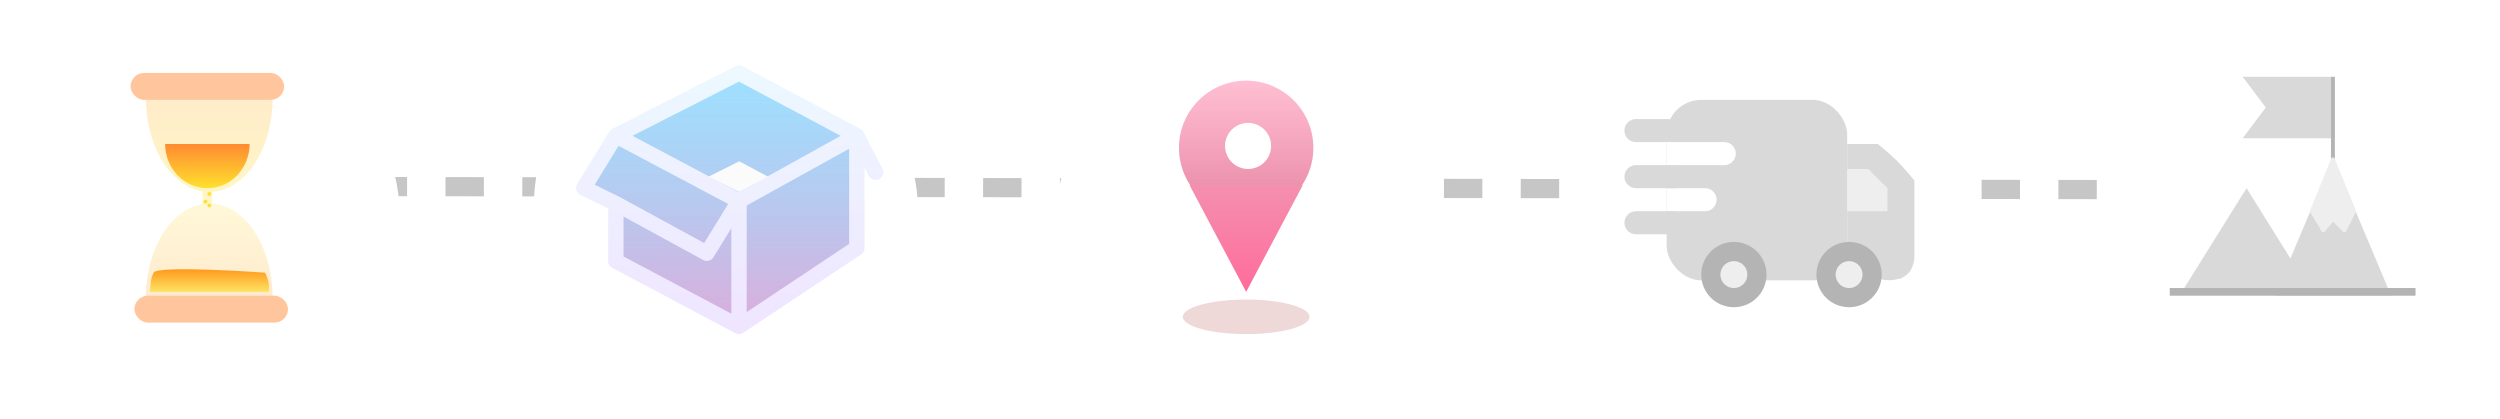 <svg width="651" height="109" viewBox="0 0 651 109" fill="none" xmlns="http://www.w3.org/2000/svg">
<line x1="56.004" y1="48.5" x2="622.004" y2="49.5" stroke="#C6C6C6" stroke-width="5" stroke-dasharray="10 10"/>
<g filter="url(#filter0_d_572_1156)">
<rect x="4" y="1" width="100" height="100" rx="50" fill="white"/>
</g>
<path d="M71 25.5C71 28.717 70.573 31.903 69.744 34.876C68.915 37.848 67.699 40.549 66.167 42.824C64.635 45.099 62.816 46.904 60.814 48.135C58.812 49.366 56.667 50 54.5 50C52.333 50 50.188 49.366 48.186 48.135C46.184 46.904 44.365 45.099 42.833 42.824C41.301 40.549 40.085 37.848 39.256 34.876C38.427 31.903 38 28.717 38 25.5L54.5 25.5H71Z" fill="url(#paint0_linear_572_1156)" fill-opacity="0.5"/>
<path d="M65 37.5C65 39.01 64.716 40.506 64.163 41.901C63.61 43.296 62.8 44.564 61.778 45.632C60.757 46.7 59.544 47.547 58.209 48.125C56.875 48.703 55.444 49 54 49C52.556 49 51.125 48.703 49.791 48.125C48.456 47.547 47.243 46.7 46.222 45.632C45.2 44.564 44.39 43.296 43.837 41.901C43.285 40.506 43 39.01 43 37.5L54 37.5H65Z" fill="url(#paint1_linear_572_1156)"/>
<path d="M71 77.5C71 74.283 70.573 71.097 69.744 68.124C68.915 65.152 67.699 62.451 66.167 60.176C64.635 57.901 62.816 56.096 60.814 54.865C58.812 53.634 56.667 53 54.5 53C52.333 53 50.188 53.634 48.186 54.865C46.184 56.096 44.365 57.901 42.833 60.176C41.301 62.451 40.085 65.152 39.256 68.124C38.427 71.097 38 74.283 38 77.5L54.5 77.5H71Z" fill="url(#paint2_linear_572_1156)" fill-opacity="0.6"/>
<path d="M52.5 49H55.5C55.134 51.664 55.145 51.469 55.5 53.5H52.5C53.069 51.151 52.5 49 52.5 49Z" fill="url(#paint3_linear_572_1156)"/>
<rect x="35" y="77" width="40" height="7" rx="3.5" fill="#FFC69D"/>
<rect x="34" y="19" width="40" height="7" rx="3.5" fill="#FFC69D"/>
<circle cx="54.5" cy="50.5" r="0.5" fill="#FFE033"/>
<circle cx="54.5" cy="53.5" r="0.5" fill="#FFE033"/>
<circle cx="53.5" cy="52.5" r="0.5" fill="#FFE033"/>
<path d="M40 71C41 69 69 71 69 71C69.986 72.908 70.166 74.008 70 76H39C39.391 74.047 39 73 40 71Z" fill="url(#paint4_linear_572_1156)"/>
<g filter="url(#filter1_d_572_1156)">
<rect x="139" width="100" height="100" rx="50" fill="white"/>
</g>
<path d="M152 48.938L160.367 35.33L192.44 19L223.119 35.33V64.588L192.44 85L160.367 67.99V53.021L152 48.938Z" fill="url(#paint5_linear_572_1156)"/>
<path d="M160.367 35.33L152 48.938L160.367 53.021M160.367 35.33L192.44 52.34M160.367 35.33L192.44 19L223.119 35.33M192.44 52.34L184.073 65.948L160.367 53.021M192.44 52.34L223.119 35.33M192.44 52.34V85M223.119 35.33V64.588L192.44 85M223.119 35.33L228 44.856M192.44 85L160.367 67.99V53.021" stroke="url(#paint6_linear_572_1156)" stroke-width="4" stroke-linecap="round" stroke-linejoin="round"/>
<path d="M192.5 42L200 46L192.5 50L184.5 46L192.5 42Z" fill="#FBFBFB"/>
<g filter="url(#filter2_d_572_1156)">
<g filter="url(#filter3_d_572_1156)">
<rect x="275" width="100" height="100" rx="50" fill="white"/>
</g>
<circle cx="324.5" cy="34.5" r="17.5" fill="url(#paint7_linear_572_1156)"/>
<circle cx="325" cy="34" r="6" fill="white"/>
<ellipse cx="324.5" cy="78.5" rx="16.5" ry="4.5" fill="#DEAFB0" fill-opacity="0.49"/>
<path d="M324.5 72L309.778 44.25H339.222L324.5 72Z" fill="url(#paint8_linear_572_1156)"/>
</g>
<g filter="url(#filter4_d_572_1156)">
<rect x="547" width="100" height="100" rx="50" fill="white"/>
</g>
<path d="M607.5 41L622.655 77H592.345L607.5 41Z" fill="#D9D9D9"/>
<path d="M585 49L602.321 76.75H567.679L585 49Z" fill="#D9D9D9"/>
<line x1="607.5" y1="42" x2="607.5" y2="20" stroke="#B4B4B4"/>
<path d="M584 20H607V36H584L590 28L584 20Z" fill="#D9D9D9"/>
<line x1="565" y1="76" x2="629" y2="76" stroke="#B4B4B4" stroke-width="2"/>
<path d="M607.5 41.5L602 55L605 60L607.5 57L610.5 60L613 55L607.5 41.5Z" fill="#EEEEEE" stroke="#EEEEEE" stroke-linecap="round" stroke-linejoin="round"/>
<g filter="url(#filter5_d_572_1156)">
<rect x="411" width="100" height="100" rx="50" fill="white"/>
</g>
<rect x="434" y="26" width="47" height="47" rx="9" fill="#D9D9D9"/>
<circle cx="451.5" cy="71.5" r="6" fill="#EEEEEE" stroke="#B4B4B4" stroke-width="5"/>
<path d="M426 31C424.343 31 423 32.343 423 34C423 35.657 424.343 37 426 37V34V31ZM426 34V37H436V34V31H426V34Z" fill="#D9D9D9"/>
<path d="M449 37C450.657 37 452 38.343 452 40C452 41.657 450.657 43 449 43V40V37ZM449 40V43H434V40V37H449V40Z" fill="white"/>
<path d="M444 49C445.657 49 447 50.343 447 52C447 53.657 445.657 55 444 55V52V49ZM444 52V55H434V52V49H444V52Z" fill="white"/>
<path d="M426 55C424.343 55 423 56.343 423 58C423 59.657 424.343 61 426 61V58V55ZM426 58V61H436V58V55H426V58Z" fill="#D9D9D9"/>
<path d="M426 43C424.343 43 423 44.343 423 46C423 47.657 424.343 49 426 49V46V43ZM426 46V49H436V46V43H426V46Z" fill="#D9D9D9"/>
<path d="M481 37.5H489C493.039 40.786 495.117 42.837 498.5 47V67.5C497.971 70.366 497.135 71.384 495 72.5C492.657 73.081 491.343 73.164 489 72.5L481 63V37.5Z" fill="#D9D9D9"/>
<circle cx="481.5" cy="71.5" r="6" fill="#EEEEEE" stroke="#B4B4B4" stroke-width="5"/>
<path d="M481 44H486.5L491.5 49V55H481V44Z" fill="#EEEEEE"/>
<defs>
<filter id="filter0_d_572_1156" x="0" y="1" width="108" height="108" filterUnits="userSpaceOnUse" color-interpolation-filters="sRGB">
<feFlood flood-opacity="0" result="BackgroundImageFix"/>
<feColorMatrix in="SourceAlpha" type="matrix" values="0 0 0 0 0 0 0 0 0 0 0 0 0 0 0 0 0 0 127 0" result="hardAlpha"/>
<feOffset dy="4"/>
<feGaussianBlur stdDeviation="2"/>
<feComposite in2="hardAlpha" operator="out"/>
<feColorMatrix type="matrix" values="0 0 0 0 0 0 0 0 0 0 0 0 0 0 0 0 0 0 0.25 0"/>
<feBlend mode="normal" in2="BackgroundImageFix" result="effect1_dropShadow_572_1156"/>
<feBlend mode="normal" in="SourceGraphic" in2="effect1_dropShadow_572_1156" result="shape"/>
</filter>
<filter id="filter1_d_572_1156" x="135" y="0" width="108" height="108" filterUnits="userSpaceOnUse" color-interpolation-filters="sRGB">
<feFlood flood-opacity="0" result="BackgroundImageFix"/>
<feColorMatrix in="SourceAlpha" type="matrix" values="0 0 0 0 0 0 0 0 0 0 0 0 0 0 0 0 0 0 127 0" result="hardAlpha"/>
<feOffset dy="4"/>
<feGaussianBlur stdDeviation="2"/>
<feComposite in2="hardAlpha" operator="out"/>
<feColorMatrix type="matrix" values="0 0 0 0 0 0 0 0 0 0 0 0 0 0 0 0 0 0 0.25 0"/>
<feBlend mode="normal" in2="BackgroundImageFix" result="effect1_dropShadow_572_1156"/>
<feBlend mode="normal" in="SourceGraphic" in2="effect1_dropShadow_572_1156" result="shape"/>
</filter>
<filter id="filter2_d_572_1156" x="271" y="0" width="108" height="108" filterUnits="userSpaceOnUse" color-interpolation-filters="sRGB">
<feFlood flood-opacity="0" result="BackgroundImageFix"/>
<feColorMatrix in="SourceAlpha" type="matrix" values="0 0 0 0 0 0 0 0 0 0 0 0 0 0 0 0 0 0 127 0" result="hardAlpha"/>
<feOffset dy="4"/>
<feGaussianBlur stdDeviation="2"/>
<feComposite in2="hardAlpha" operator="out"/>
<feColorMatrix type="matrix" values="0 0 0 0 0 0 0 0 0 0 0 0 0 0 0 0 0 0 0.25 0"/>
<feBlend mode="normal" in2="BackgroundImageFix" result="effect1_dropShadow_572_1156"/>
<feBlend mode="normal" in="SourceGraphic" in2="effect1_dropShadow_572_1156" result="shape"/>
</filter>
<filter id="filter3_d_572_1156" x="271" y="0" width="108" height="108" filterUnits="userSpaceOnUse" color-interpolation-filters="sRGB">
<feFlood flood-opacity="0" result="BackgroundImageFix"/>
<feColorMatrix in="SourceAlpha" type="matrix" values="0 0 0 0 0 0 0 0 0 0 0 0 0 0 0 0 0 0 127 0" result="hardAlpha"/>
<feOffset dy="4"/>
<feGaussianBlur stdDeviation="2"/>
<feComposite in2="hardAlpha" operator="out"/>
<feColorMatrix type="matrix" values="0 0 0 0 0 0 0 0 0 0 0 0 0 0 0 0 0 0 0.25 0"/>
<feBlend mode="normal" in2="BackgroundImageFix" result="effect1_dropShadow_572_1156"/>
<feBlend mode="normal" in="SourceGraphic" in2="effect1_dropShadow_572_1156" result="shape"/>
</filter>
<filter id="filter4_d_572_1156" x="543" y="0" width="108" height="108" filterUnits="userSpaceOnUse" color-interpolation-filters="sRGB">
<feFlood flood-opacity="0" result="BackgroundImageFix"/>
<feColorMatrix in="SourceAlpha" type="matrix" values="0 0 0 0 0 0 0 0 0 0 0 0 0 0 0 0 0 0 127 0" result="hardAlpha"/>
<feOffset dy="4"/>
<feGaussianBlur stdDeviation="2"/>
<feComposite in2="hardAlpha" operator="out"/>
<feColorMatrix type="matrix" values="0 0 0 0 0 0 0 0 0 0 0 0 0 0 0 0 0 0 0.25 0"/>
<feBlend mode="normal" in2="BackgroundImageFix" result="effect1_dropShadow_572_1156"/>
<feBlend mode="normal" in="SourceGraphic" in2="effect1_dropShadow_572_1156" result="shape"/>
</filter>
<filter id="filter5_d_572_1156" x="407" y="0" width="108" height="108" filterUnits="userSpaceOnUse" color-interpolation-filters="sRGB">
<feFlood flood-opacity="0" result="BackgroundImageFix"/>
<feColorMatrix in="SourceAlpha" type="matrix" values="0 0 0 0 0 0 0 0 0 0 0 0 0 0 0 0 0 0 127 0" result="hardAlpha"/>
<feOffset dy="4"/>
<feGaussianBlur stdDeviation="2"/>
<feComposite in2="hardAlpha" operator="out"/>
<feColorMatrix type="matrix" values="0 0 0 0 0 0 0 0 0 0 0 0 0 0 0 0 0 0 0.25 0"/>
<feBlend mode="normal" in2="BackgroundImageFix" result="effect1_dropShadow_572_1156"/>
<feBlend mode="normal" in="SourceGraphic" in2="effect1_dropShadow_572_1156" result="shape"/>
</filter>
<linearGradient id="paint0_linear_572_1156" x1="54.5" y1="1" x2="54.5" y2="50" gradientUnits="userSpaceOnUse">
<stop stop-color="#FFC69D"/>
<stop offset="1" stop-color="#FFEE8F"/>
</linearGradient>
<linearGradient id="paint1_linear_572_1156" x1="54" y1="26" x2="54" y2="49" gradientUnits="userSpaceOnUse">
<stop stop-color="#FF3636"/>
<stop offset="1" stop-color="#FFE02D"/>
</linearGradient>
<linearGradient id="paint2_linear_572_1156" x1="54.5" y1="53" x2="54.5" y2="102" gradientUnits="userSpaceOnUse">
<stop stop-color="#FFF4BE"/>
<stop offset="1" stop-color="#FFC69D"/>
</linearGradient>
<linearGradient id="paint3_linear_572_1156" x1="54" y1="49" x2="54" y2="53.5" gradientUnits="userSpaceOnUse">
<stop stop-color="#FFF5BC"/>
<stop offset="1" stop-color="#FFF7D1"/>
</linearGradient>
<linearGradient id="paint4_linear_572_1156" x1="54.527" y1="70.111" x2="54.527" y2="76" gradientUnits="userSpaceOnUse">
<stop stop-color="#FF991B"/>
<stop offset="1" stop-color="#FDE363"/>
</linearGradient>
<linearGradient id="paint5_linear_572_1156" x1="190" y1="19" x2="190" y2="85" gradientUnits="userSpaceOnUse">
<stop stop-color="#7CD6FF" stop-opacity="0.74"/>
<stop offset="1" stop-color="#DCADDB"/>
</linearGradient>
<linearGradient id="paint6_linear_572_1156" x1="190" y1="19" x2="190" y2="85" gradientUnits="userSpaceOnUse">
<stop stop-color="#EDF8FF"/>
<stop offset="1" stop-color="#EFE5FF"/>
</linearGradient>
<linearGradient id="paint7_linear_572_1156" x1="324.5" y1="17" x2="324.5" y2="52" gradientUnits="userSpaceOnUse">
<stop stop-color="#FF7EA7" stop-opacity="0.5"/>
<stop offset="1" stop-color="#D84372" stop-opacity="0.66"/>
</linearGradient>
<linearGradient id="paint8_linear_572_1156" x1="324.5" y1="35" x2="324.5" y2="72" gradientUnits="userSpaceOnUse">
<stop stop-color="#F09BB6"/>
<stop offset="1" stop-color="#FF6C9B"/>
</linearGradient>
</defs>
</svg>
